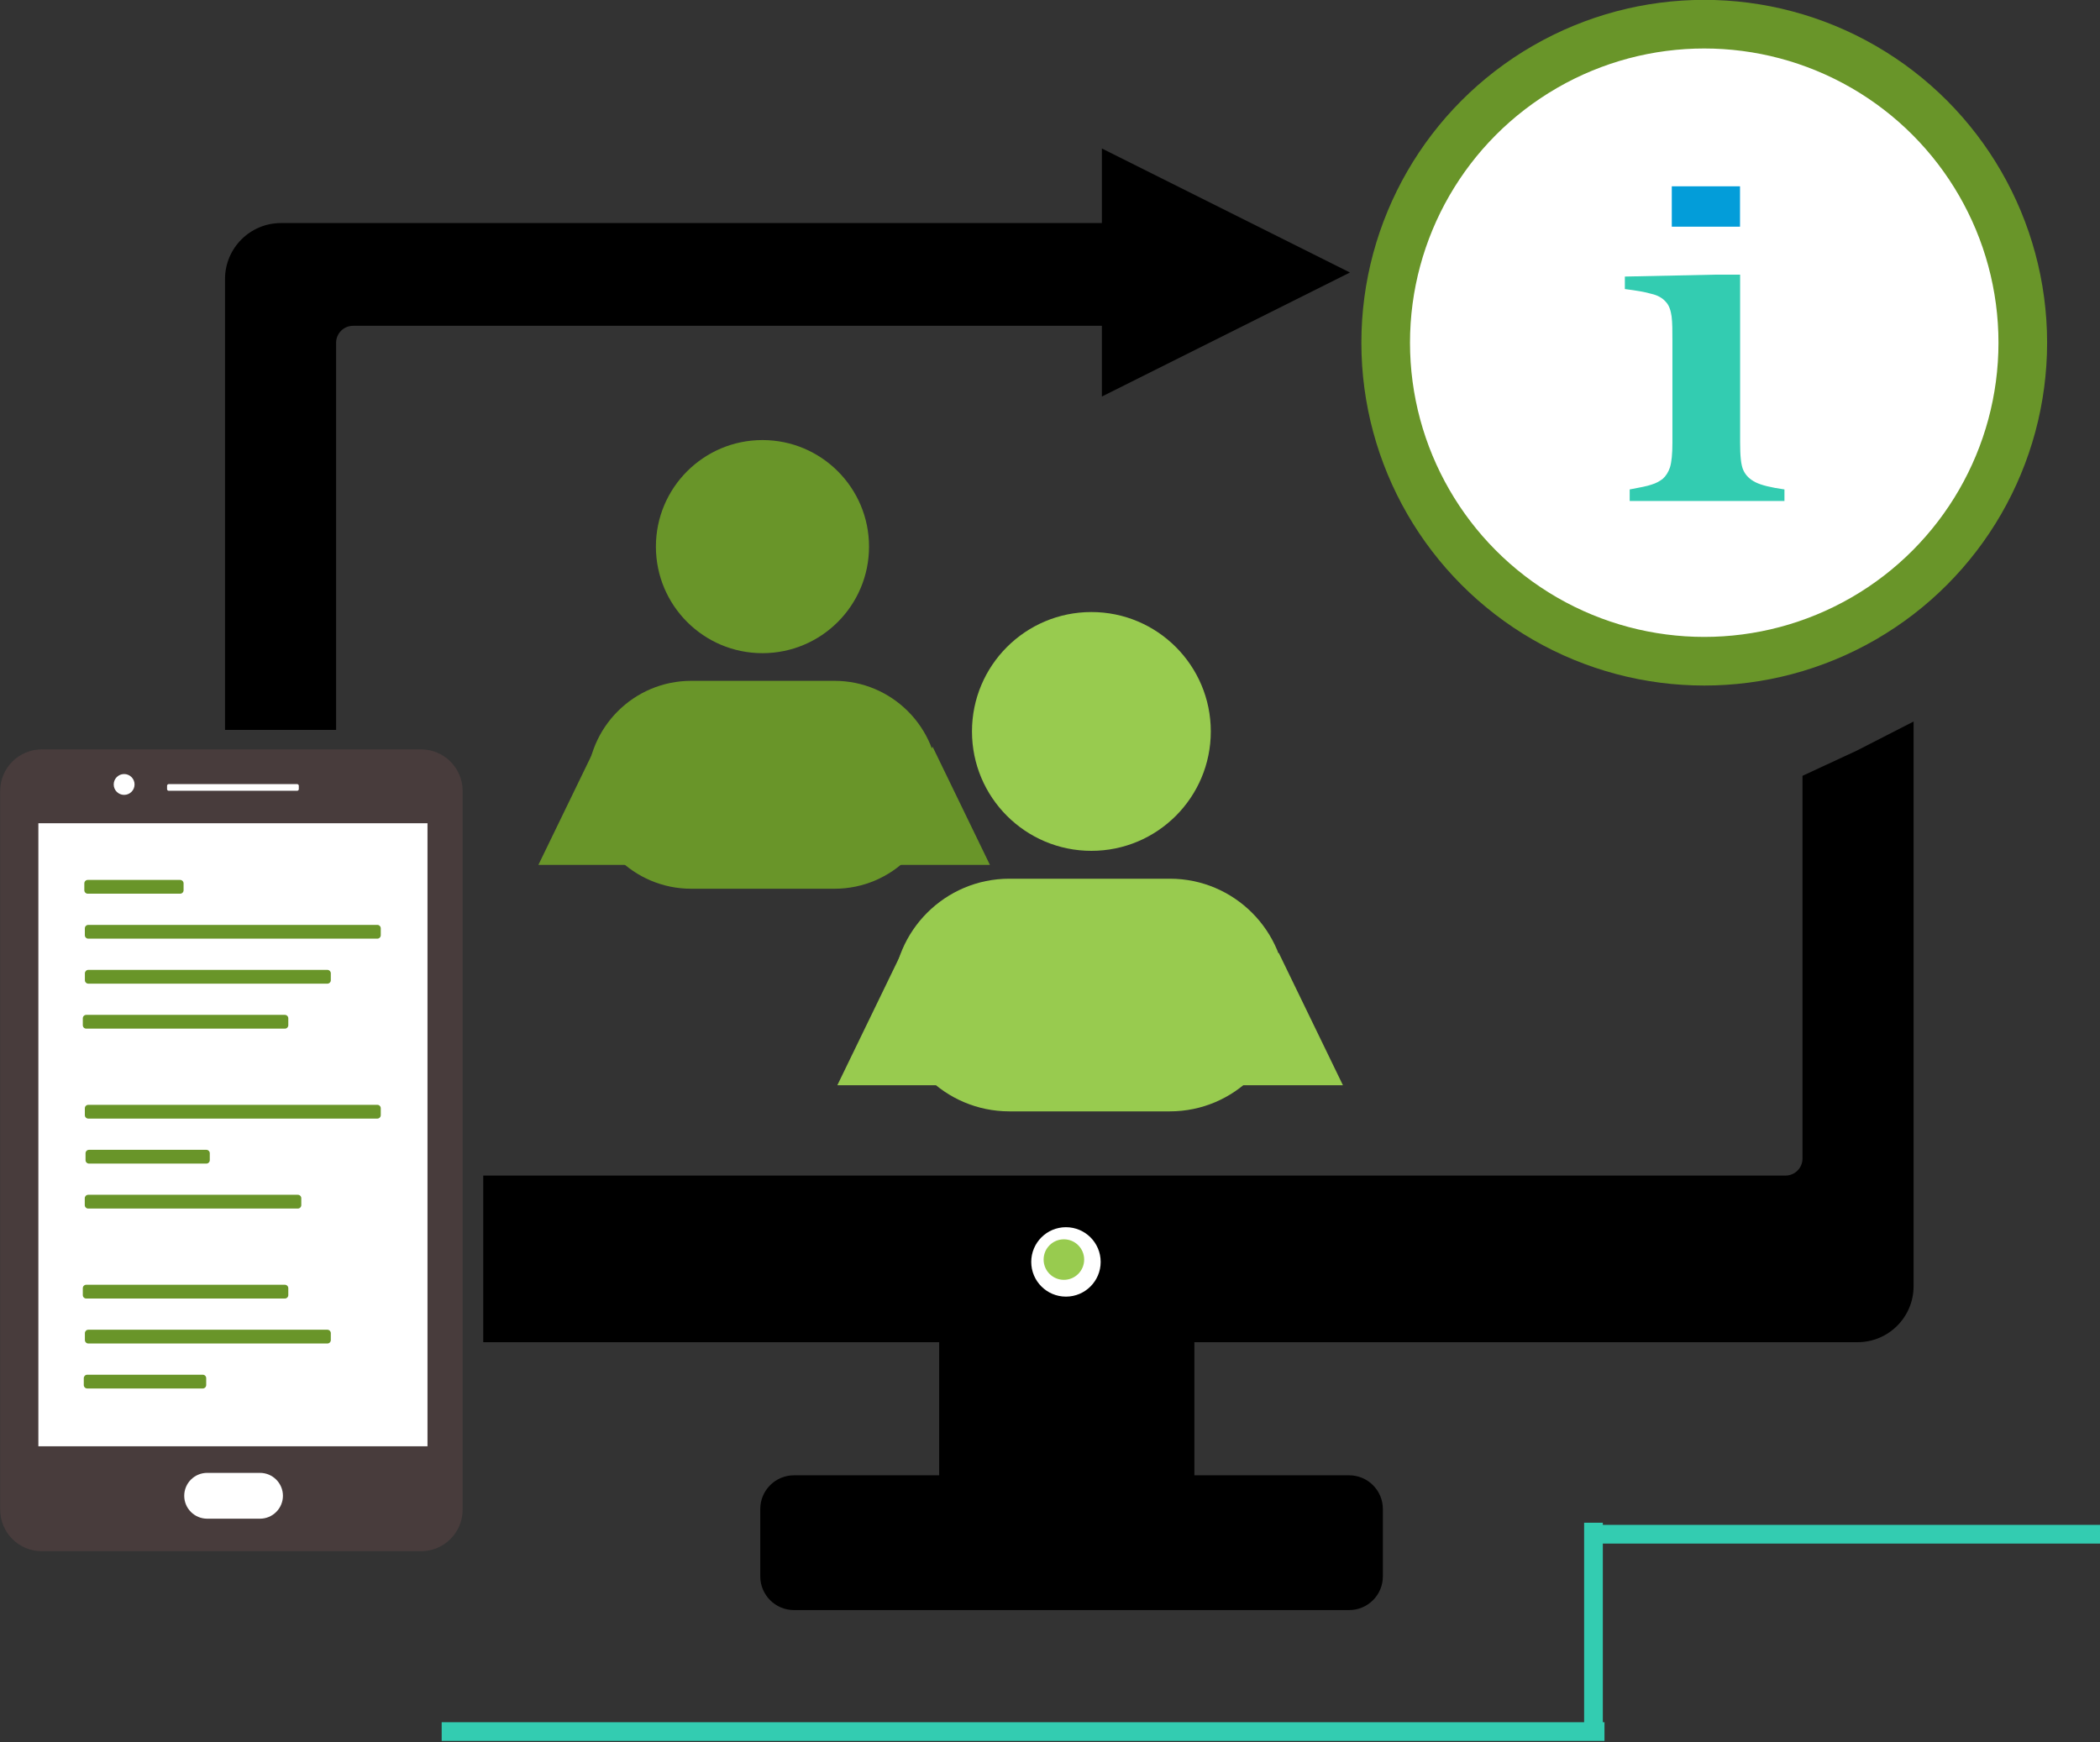 <?xml version="1.0" encoding="UTF-8" standalone="no"?>
<!DOCTYPE svg PUBLIC "-//W3C//DTD SVG 1.1//EN" "http://www.w3.org/Graphics/SVG/1.1/DTD/svg11.dtd">
<svg width="100%" height="100%" viewBox="0 0 282 234" version="1.1" xmlns="http://www.w3.org/2000/svg" xmlns:xlink="http://www.w3.org/1999/xlink" xml:space="preserve" xmlns:serif="http://www.serif.com/" style="fill-rule:evenodd;clip-rule:evenodd;stroke-linecap:round;stroke-linejoin:round;stroke-miterlimit:1.5;">
    <rect x="0" y="0" width="282" height="234" fill="#333333" stroke="none"/>
    <g transform="matrix(1,0,0,1,-13.562,-17.738)">
        <g transform="matrix(1,0,0,1,2,1)">
            <g transform="matrix(2.408,0,0,2.408,-200.411,-836.036)">
                <g transform="matrix(0.399,0,0,0.557,10.615,207.992)">
                    <rect x="325.284" y="396.686" width="35.667" height="15"/>
                </g>
                <g transform="matrix(0.465,0,0,0.451,-11.841,249.399)">
                    <path d="M380.618,418.852C380.618,416.553 378.807,414.686 376.576,414.686L309.993,414.686C307.762,414.686 305.951,416.553 305.951,418.852L305.951,427.186C305.951,429.485 307.762,431.352 309.993,431.352L376.576,431.352C378.807,431.352 380.618,429.485 380.618,427.186L380.618,418.852Z"/>
                </g>
                <g transform="matrix(2.902e-17,0.465,-0.465,2.902e-17,275.845,208.566)">
                    <path d="M345.751,242.011L360.626,271.761L330.876,271.761L345.751,242.011Z"/>
                </g>
                <g transform="matrix(0.699,0,0,0.699,-21.91,182.432)">
                    <path d="M193.001,352.741L193.001,339.447L185.45,339.447C184.702,339.447 184.094,338.839 184.094,338.091L184.094,305.886L175.232,305.886L175.232,348.276C175.232,350.74 177.232,352.741 179.696,352.741L193.001,352.741ZM195.834,339.447L195.834,352.741L305.482,352.741C307.946,352.741 309.946,350.74 309.946,348.276L309.946,303.22L305.404,305.546L301.084,307.551L301.084,338.091C301.084,338.839 300.476,339.447 299.728,339.447L195.834,339.447ZM175.232,303.886L184.094,303.886L184.094,273.002C184.094,272.254 184.702,271.646 185.45,271.646L255.274,271.646L255.274,263.448L179.696,263.448C177.232,263.448 175.232,265.448 175.232,267.913L175.232,303.886Z"/>
                </g>
            </g>
            <g transform="matrix(2.408,0,0,2.408,-200.411,-836.036)">
                <g transform="matrix(0.363,0,0,0.363,24.313,284.154)">
                    <circle cx="339.284" cy="386.686" r="5.333" style="fill:white;"/>
                </g>
                <g transform="matrix(0.212,0,0,0.212,75.43,342.413)">
                    <circle cx="339.284" cy="386.686" r="5.333" style="fill:rgb(152,203,79);"/>
                </g>
            </g>
            <g transform="matrix(2.408,0,0,2.408,-200.411,-836.036)">
                <g transform="matrix(0.403,0,0,0.43,-8.394,246.288)">
                    <path d="M303.284,353.42C303.284,350.439 300.703,348.019 297.524,348.019L245.044,348.019C241.865,348.019 239.284,350.439 239.284,353.42L239.284,446.618C239.284,449.599 241.865,452.019 245.044,452.019L297.524,452.019C300.703,452.019 303.284,449.599 303.284,446.618L303.284,353.42Z" style="fill:rgb(72,60,60);"/>
                </g>
                <g transform="matrix(0.465,0,0,0.511,-14.279,227.328)">
                    <rect x="224.618" y="338.019" width="46.667" height="68" style="fill:white;"/>
                </g>
                <g transform="matrix(0.337,0,0,0.451,17.888,249.263)">
                    <path d="M254.951,417.519C254.951,415.955 253.248,414.686 251.151,414.686L242.418,414.686C240.32,414.686 238.618,415.955 238.618,417.519C238.618,419.083 240.32,420.352 242.418,420.352L251.151,420.352C253.248,420.352 254.951,419.083 254.951,417.519Z" style="fill:white;"/>
                </g>
                <g transform="matrix(0.323,0,0,0.323,22.098,291.081)">
                    <circle cx="225.551" cy="330.686" r="1.8" style="fill:white;"/>
                </g>
                <g transform="matrix(0.465,0,0,0.465,-14.697,243.918)">
                    <path d="M256.751,331.286C256.751,331.175 256.661,331.086 256.551,331.086L241.151,331.086C241.041,331.086 240.951,331.175 240.951,331.286L240.951,331.686C240.951,331.796 241.041,331.886 241.151,331.886L256.551,331.886C256.661,331.886 256.751,331.796 256.751,331.686L256.751,331.286Z" style="fill:white;"/>
                </g>
                <g transform="matrix(0.27,0,0,0.384,30.541,271.645)">
                    <path d="M250.834,343.136C250.834,342.86 250.515,342.636 250.122,342.636L231.046,342.636C230.653,342.636 230.334,342.86 230.334,343.136L230.334,344.136C230.334,344.412 230.653,344.636 231.046,344.636L250.122,344.636C250.515,344.636 250.834,344.412 250.834,344.136L250.834,343.136Z" style="fill:rgb(105,149,41);"/>
                </g>
                <g transform="matrix(0.805,0,0,0.384,-92.659,274.153)">
                    <path d="M250.834,343.136C250.834,342.86 250.727,342.636 250.596,342.636L230.573,342.636C230.441,342.636 230.334,342.86 230.334,343.136L230.334,344.136C230.334,344.412 230.441,344.636 230.573,344.636L250.596,344.636C250.727,344.636 250.834,344.412 250.834,344.136L250.834,343.136Z" style="fill:rgb(105,149,41);"/>
                </g>
                <g transform="matrix(0.669,0,0,0.384,-61.331,276.662)">
                    <path d="M250.834,343.136C250.834,342.86 250.706,342.636 250.547,342.636L230.622,342.636C230.463,342.636 230.334,342.86 230.334,343.136L230.334,344.136C230.334,344.412 230.463,344.636 230.622,344.636L250.547,344.636C250.706,344.636 250.834,344.412 250.834,344.136L250.834,343.136Z" style="fill:rgb(105,149,41);"/>
                </g>
                <g transform="matrix(0.669,0,0,0.384,-61.331,296.731)">
                    <path d="M250.834,343.136C250.834,342.86 250.706,342.636 250.547,342.636L230.622,342.636C230.463,342.636 230.334,342.86 230.334,343.136L230.334,344.136C230.334,344.412 230.463,344.636 230.622,344.636L250.547,344.636C250.706,344.636 250.834,344.412 250.834,344.136L250.834,343.136Z" style="fill:rgb(105,149,41);"/>
                </g>
                <g transform="matrix(0.559,0,0,0.384,-36.11,279.171)">
                    <path d="M250.834,343.136C250.834,342.86 250.68,342.636 250.491,342.636L230.678,342.636C230.488,342.636 230.334,342.86 230.334,343.136L230.334,344.136C230.334,344.412 230.488,344.636 230.678,344.636L250.491,344.636C250.68,344.636 250.834,344.412 250.834,344.136L250.834,343.136Z" style="fill:rgb(105,149,41);"/>
                </g>
                <g transform="matrix(0.805,0,0,0.384,-92.659,284.188)">
                    <path d="M250.834,343.136C250.834,342.86 250.727,342.636 250.596,342.636L230.573,342.636C230.441,342.636 230.334,342.86 230.334,343.136L230.334,344.136C230.334,344.412 230.441,344.636 230.573,344.636L250.596,344.636C250.727,344.636 250.834,344.412 250.834,344.136L250.834,343.136Z" style="fill:rgb(105,149,41);"/>
                </g>
                <g transform="matrix(0.338,0,0,0.384,14.946,286.697)">
                    <path d="M250.834,343.136C250.834,342.86 250.579,342.636 250.265,342.636L230.904,342.636C230.589,342.636 230.334,342.86 230.334,343.136L230.334,344.136C230.334,344.412 230.589,344.636 230.904,344.636L250.265,344.636C250.579,344.636 250.834,344.412 250.834,344.136L250.834,343.136Z" style="fill:rgb(105,149,41);"/>
                </g>
                <g transform="matrix(0.559,0,0,0.384,-36.11,294.223)">
                    <path d="M250.834,343.136C250.834,342.86 250.68,342.636 250.491,342.636L230.678,342.636C230.488,342.636 230.334,342.86 230.334,343.136L230.334,344.136C230.334,344.412 230.488,344.636 230.678,344.636L250.491,344.636C250.68,344.636 250.834,344.412 250.834,344.136L250.834,343.136Z" style="fill:rgb(105,149,41);"/>
                </g>
                <g transform="matrix(0.589,0,0,0.384,-42.911,289.205)">
                    <path d="M250.834,343.136C250.834,342.86 250.688,342.636 250.508,342.636L230.661,342.636C230.481,342.636 230.334,342.86 230.334,343.136L230.334,344.136C230.334,344.412 230.481,344.636 230.661,344.636L250.508,344.636C250.688,344.636 250.834,344.412 250.834,344.136L250.834,343.136Z" style="fill:rgb(105,149,41);"/>
                </g>
                <g transform="matrix(0.333,0,0,0.384,16,299.24)">
                    <path d="M250.834,343.136C250.834,342.86 250.576,342.636 250.257,342.636L230.911,342.636C230.593,342.636 230.334,342.86 230.334,343.136L230.334,344.136C230.334,344.412 230.593,344.636 230.911,344.636L250.257,344.636C250.576,344.636 250.834,344.412 250.834,344.136L250.834,343.136Z" style="fill:rgb(105,149,41);"/>
                </g>
            </g>
            <g transform="matrix(1.521,0,0,0.781,-367.903,-150.639)">
                <path d="M332.334,349.261C332.334,339.395 328.224,331.386 323.161,331.386L310.508,331.386C305.445,331.386 301.334,339.395 301.334,349.261C301.334,359.126 305.445,367.136 310.508,367.136L323.161,367.136C328.224,367.136 332.334,359.126 332.334,349.261Z" style="fill:rgb(105,149,41);"/>
            </g>
            <g transform="matrix(1.141,0,0,1.155,-238.569,-277.287)">
                <path d="M289.334,341.386L296.084,355.136L282.584,355.136L289.334,341.386Z" style="fill:rgb(105,149,41);"/>
            </g>
            <g transform="matrix(1.141,0,0,1.155,-193.336,-277.287)">
                <path d="M289.334,341.386L296.084,355.136L282.584,355.136L289.334,341.386Z" style="fill:rgb(105,149,41);"/>
            </g>
            <g transform="matrix(0.962,0,0,0.962,-168.718,-195.457)">
                <circle cx="293.834" cy="296.886" r="14.875" style="fill:rgb(105,149,41);"/>
            </g>
            <g transform="matrix(1.703,0,0,0.874,-381.687,-154.885)">
                <path d="M332.334,349.261C332.334,339.395 328.224,331.386 323.161,331.386L310.508,331.386C305.445,331.386 301.334,339.395 301.334,349.261C301.334,359.126 305.445,367.136 310.508,367.136L323.161,367.136C328.224,367.136 332.334,359.126 332.334,349.261Z" style="fill:rgb(152,203,79);"/>
            </g>
            <g transform="matrix(1.277,0,0,1.293,-236.855,-296.71)">
                <path d="M289.334,341.386L296.084,355.136L282.584,355.136L289.334,341.386Z" style="fill:rgb(152,203,79);"/>
            </g>
            <g transform="matrix(1.277,0,0,1.293,-186.202,-296.71)">
                <path d="M289.334,341.386L296.084,355.136L282.584,355.136L289.334,341.386Z" style="fill:rgb(152,203,79);"/>
            </g>
            <g transform="matrix(1.078,0,0,1.078,-158.633,-205.074)">
                <circle cx="293.834" cy="296.886" r="14.875" style="fill:rgb(152,203,79);"/>
            </g>
            <g>
                <g transform="matrix(1.746,0,0,1.746,-247.33,-403.104)">
                    <circle cx="279.351" cy="266.819" r="24.5" style="fill:white;stroke:rgb(105,149,41);stroke-width:3.74px;"/>
                </g>
                <g transform="matrix(108.24,0,0,64.532,225.319,84.016)">
                    <path d="M0.047,-0.024C0.06,-0.028 0.069,-0.031 0.074,-0.034C0.08,-0.037 0.084,-0.041 0.088,-0.046C0.092,-0.052 0.095,-0.06 0.097,-0.07C0.099,-0.081 0.1,-0.098 0.1,-0.121L0.1,-0.333C0.1,-0.354 0.1,-0.371 0.099,-0.384C0.098,-0.396 0.096,-0.407 0.092,-0.414C0.088,-0.422 0.082,-0.428 0.074,-0.431C0.066,-0.435 0.055,-0.438 0.041,-0.441L0.041,-0.467L0.154,-0.471L0.184,-0.471L0.184,-0.122C0.184,-0.094 0.185,-0.075 0.188,-0.064C0.191,-0.053 0.196,-0.045 0.203,-0.039C0.21,-0.033 0.222,-0.028 0.239,-0.024L0.239,-0L0.047,-0L0.047,-0.024Z" style="fill:rgb(51,204,177);fill-rule:nonzero;"/>
                </g>
                <g transform="matrix(1.683,0,0,1.683,-253.162,-396.821)">
                    <rect x="290.684" y="260.594" width="5.444" height="3.222" style="fill:rgb(3,157,217);"/>
                </g>
            </g>
            <g transform="matrix(2.408,0,0,2.408,-200.411,-836.036)">
                <g transform="matrix(0.131,0,0,0.348,90.007,411.526)">
                    <rect x="172.919" y="111.112" width="495" height="3" style="fill:rgb(51,204,177);"/>
                </g>
                <g transform="matrix(-5.71324e-19,0.024,-0.348,1.50204e-17,216.08,434.917)">
                    <rect x="172.919" y="111.112" width="495" height="3" style="fill:rgb(51,204,177);"/>
                </g>
                <g transform="matrix(-0.058,5.0615e-18,-2.75927e-17,-0.348,215.174,478.897)">
                    <rect x="172.919" y="111.112" width="495" height="3" style="fill:rgb(51,204,177);"/>
                </g>
            </g>
        </g>
    </g>
</svg>
